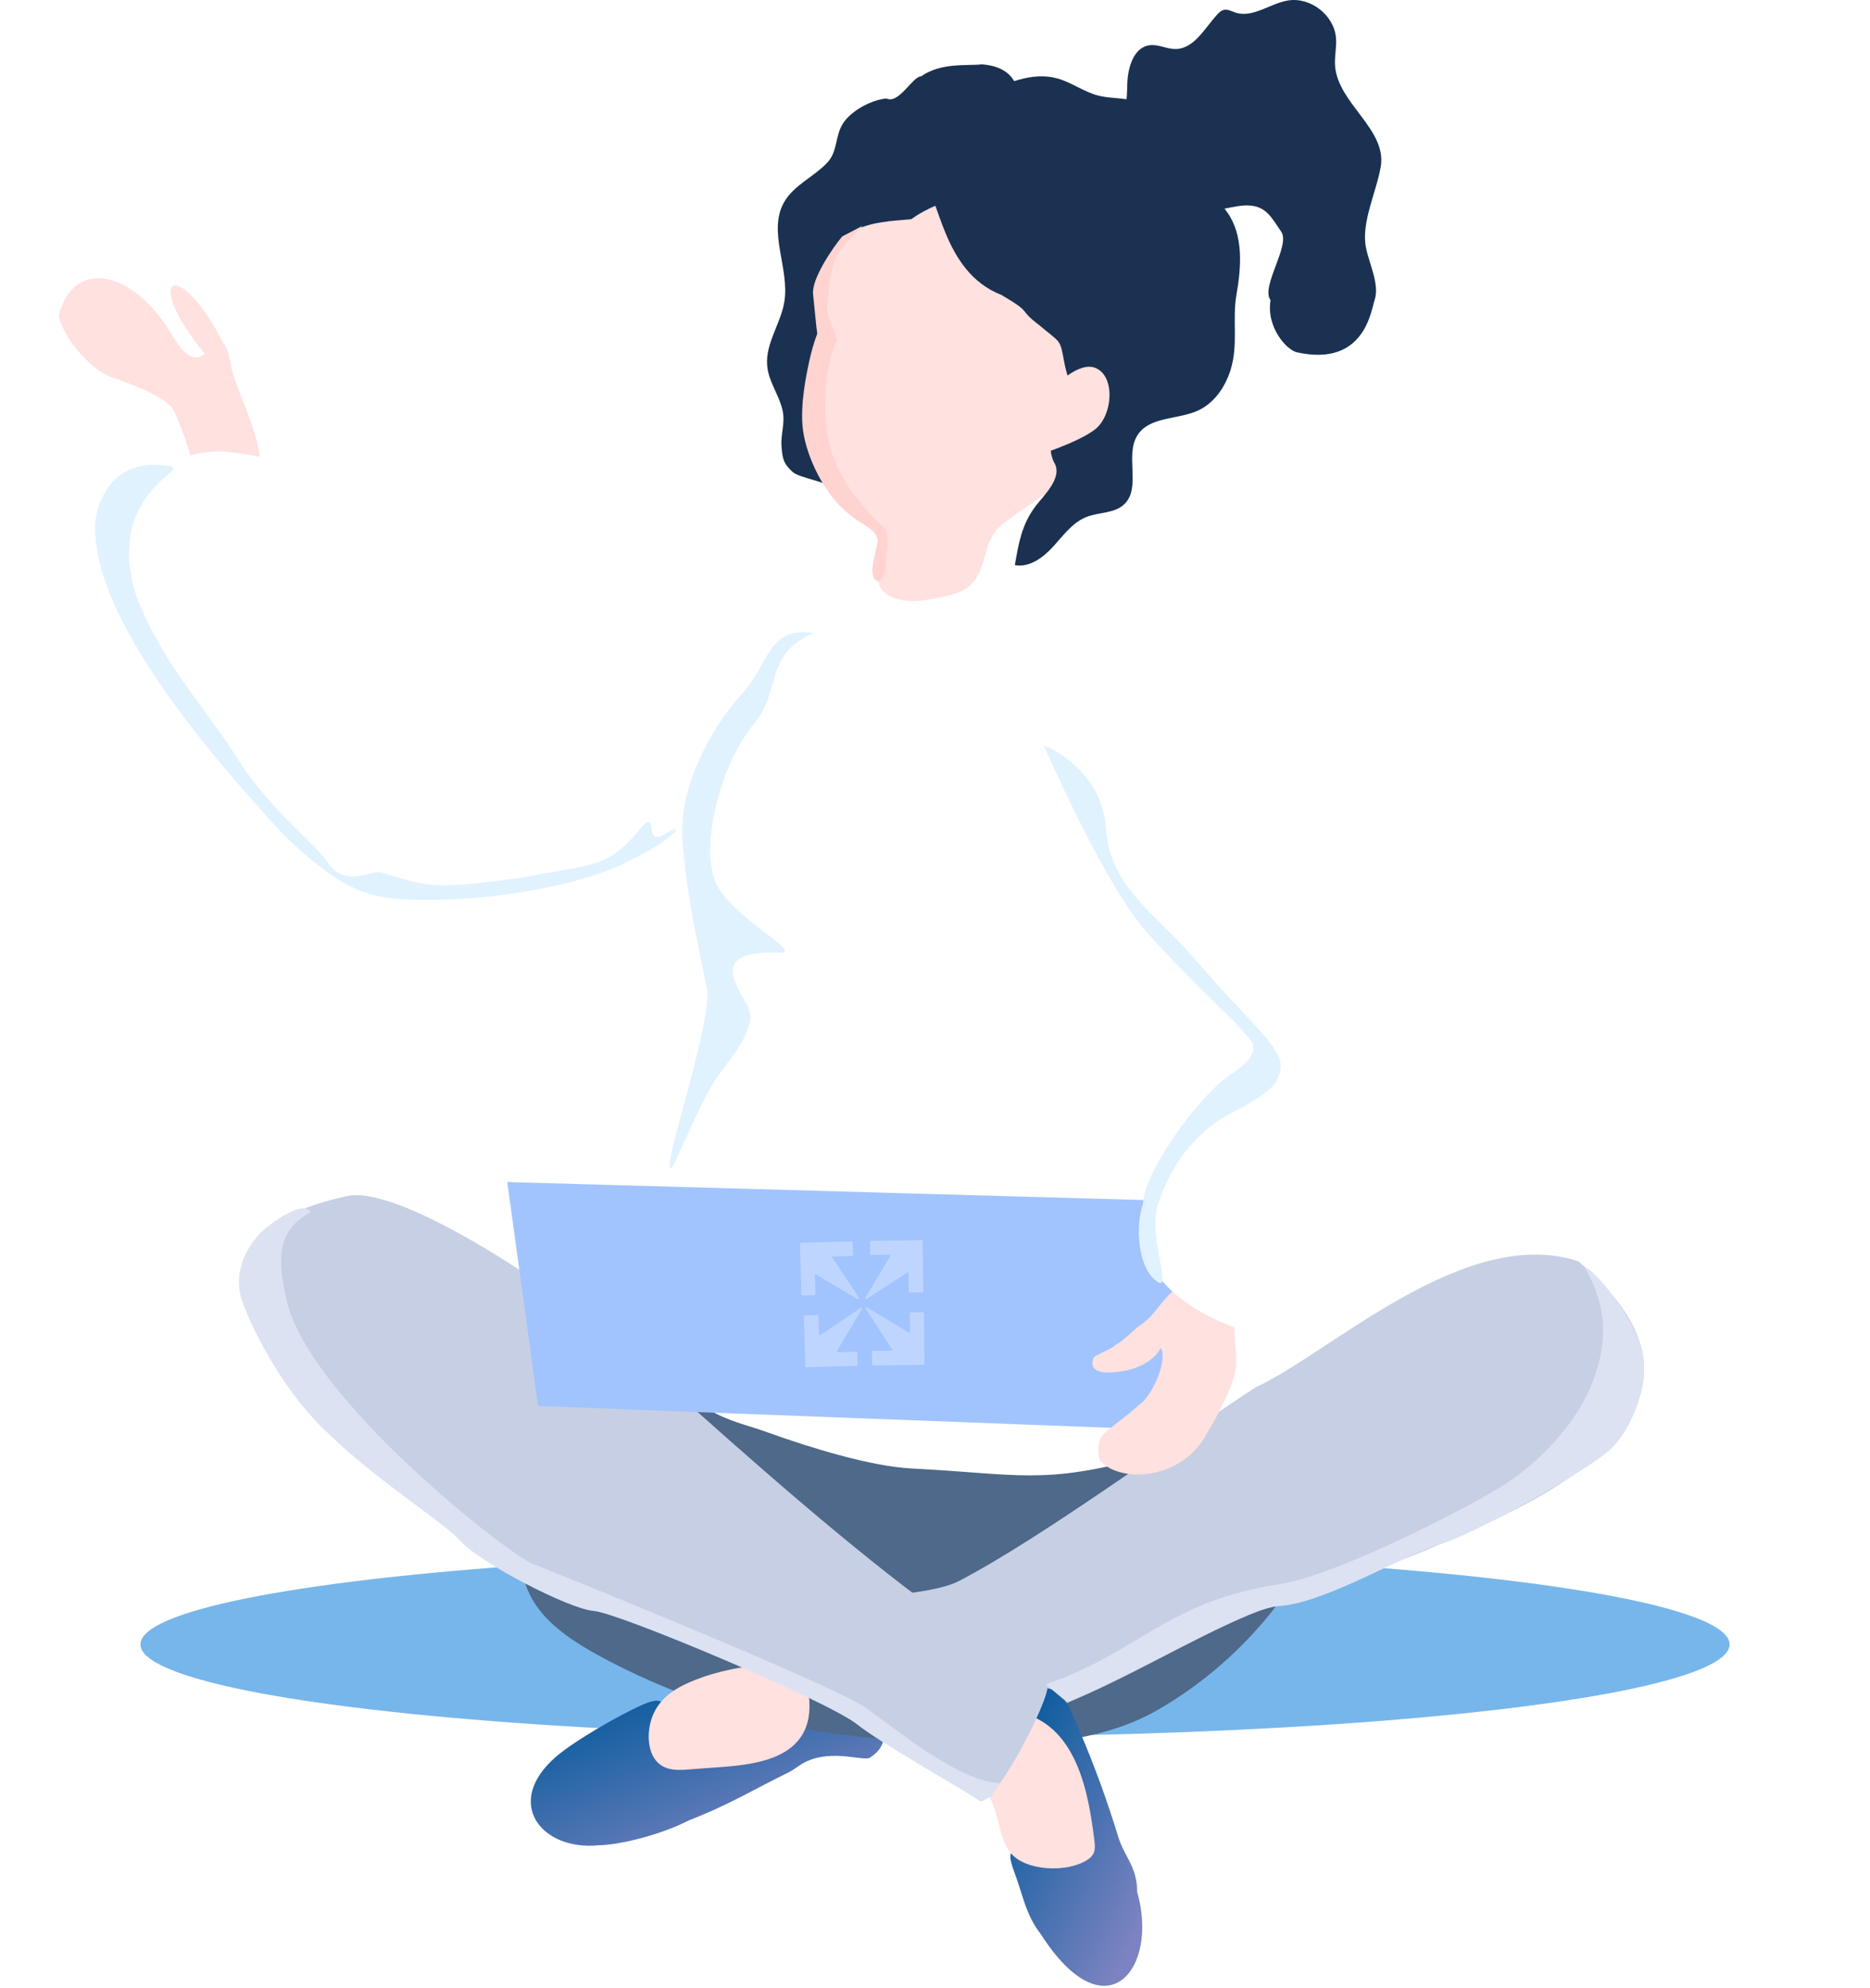 <svg width="253" height="269" viewBox="0 0 253 269" fill="none" xmlns="http://www.w3.org/2000/svg">
<g opacity="0.54" filter="url(#filter0_f)">
<ellipse cx="126.5" cy="222.5" rx="107.5" ry="12.5" fill="#0378D9"/>
</g>
<path d="M31.17 49.111C31.013 48.152 30.856 47.148 30.175 46.38C24.232 34.62 18.977 37.202 27.689 47.851C25.779 49.499 24.123 46.745 23.083 45.023C18.033 36.665 10.253 34.998 8.098 42.181C7.267 43.748 11.877 50.478 15.964 51.312C18.437 52.306 21.198 53.186 23.083 54.981C24.326 56.155 27.244 66.142 27.244 67.519C27.414 67.767 28.33 63.141 28.618 63.277C32.92 68.734 36.098 72.044 32.364 67.519C38.881 63.93 32.06 54.383 31.17 49.111Z" fill="#FFE1DF"/>
<path d="M48.596 84.069C47.675 72.918 46.746 71.947 42.129 66.043C39.917 63.21 38.284 62.027 31.076 61.178C21.194 60.012 12.593 70.801 12.762 71.512C12.762 83.063 26.188 99.346 38.566 112.677C47.711 121.41 50.928 121.841 59.258 121.74C68.164 121.627 68.253 120.378 81.736 117.097C86.623 117.04 98.554 106.771 101.669 103.001C105.258 98.644 110.065 92.141 109.421 86.678C111.903 79.588 108.757 80.101 98.701 82.549C81.736 86.678 65.286 109.431 57.774 102.799C56.654 101.435 54.783 101.258 53.585 97.538C52.824 95.176 51.952 96.438 50.632 91.959C49.999 89.812 48.821 86.782 48.596 84.069Z" fill="white"/>
<path d="M32.23 102.786C27.975 95.93 21.6 89.438 18.29 80.195C14.231 66.135 26.628 63.377 22.689 63.027C13.466 61.679 12.704 70.801 12.873 71.512C12.873 83.063 26.057 99.692 38.436 113.022C47.58 121.756 51.039 121.841 59.369 121.74C68.274 121.627 79.735 119.47 85.239 116.396C89.183 114.608 91.477 112.635 91.477 112.222C90.651 111.901 88.487 114.686 88.174 112.222C87.864 109.776 86.985 112.127 84.551 114.378C81.219 117.46 78.817 117.097 70.515 118.782C60.005 120.089 58.508 120.354 51.844 118.105C50.027 117.492 46.745 120.5 44.134 116.396C42.932 114.508 36.221 109.215 32.23 102.786Z" fill="#E1F2FF"/>
<path d="M106.651 239.838C101.978 242.107 98.783 244.141 93.246 246.287C89.31 248.315 83.746 249.641 81.004 249.675C73.2 250.449 68.118 243.902 75.171 237.743C77.665 235.564 83.93 231.971 86.966 230.65C91.447 228.709 88.964 232.456 90.522 235.447C92.305 238.89 93.558 238.743 96.786 237.084C100.94 234.951 103.592 232.535 108.491 232.569C109.845 232.581 117.742 228.637 118.329 229.856C118.781 230.782 121.423 235.447 117.808 237.743C117.142 238.522 112.749 236.516 108.898 238.441C108.13 238.825 107.419 239.466 106.651 239.838Z" fill="url(#paint0_linear)"/>
<path d="M70.635 209.159C71.584 200.942 75.703 194.419 83.311 190.852C89.485 187.951 96.415 187.274 103.176 186.405C118.233 184.475 132.602 182.544 147.806 183.143C159.962 183.617 167.457 193.99 173.145 204.227C176.735 210.672 175.73 213.697 171.226 219.092C167.061 224.07 162.016 228.302 156.373 231.508C145.198 237.851 128.042 236.282 115.728 234.917C104.113 233.619 92.747 230.154 82.385 224.747C75.726 221.271 69.71 217.162 70.635 209.159Z" fill="#4E6989"/>
<path d="M175.057 216.289C181.568 214.34 194.945 209.354 204.891 204.306C233.667 189.703 219.83 176.093 213.532 170.653C198.115 165.631 179.852 183.186 169.883 187.707C158.156 195.349 141.073 207.998 129.737 213.924C125.527 216.125 112.385 216.289 112.385 216.289C111.944 217.903 119.123 235.545 121.177 235.534C143.526 235.398 158.696 221.186 175.057 216.289Z" fill="#C7CFE4"/>
<path d="M146.034 234.138C148.054 238.856 149.815 243.687 151.316 248.608C152.107 251.204 153.856 252.566 153.856 256.009C156.846 266.399 149.614 275.475 140.808 261.69C138.788 259.116 138.411 256.459 137.26 253.388C135.567 248.862 137.896 251.272 140.921 249.883C144.409 248.281 144.318 247.039 142.84 243.777C140.932 239.567 138.675 236.835 138.946 231.993C139.025 230.661 139.397 229.104 140.628 228.585C141.564 228.189 142.682 228.573 143.427 229.262C144.172 229.95 144.612 230.898 145.03 231.824C145.368 232.58 145.707 233.359 146.034 234.138Z" fill="url(#paint1_linear)"/>
<path d="M123.836 76.651C118.113 75.883 111.785 78.841 106.988 80.94C102.925 82.712 102.993 87.837 102.09 91.719C86.051 111.121 97.338 124.933 95.566 137.992C94.719 144.234 88.542 162.953 88.576 169.262C88.61 174.319 82.394 168.173 81.999 173.331C81.705 177.293 85.622 174.86 81.999 176.474C80.17 177.287 84.166 175.673 82.326 176.474C80.497 177.276 78.928 179.432 79.854 181.204C80.294 182.05 81.163 182.558 81.999 183.021C86.525 185.538 91.051 188.066 95.566 190.583C99.02 192.514 100.358 192.547 104.082 193.891C109.354 195.787 117.722 198.412 123.321 198.694C137.78 199.428 141.076 200.977 155.038 197.128C163.826 191.87 165.879 191.52 164.051 183.021C162.177 174.274 161.259 175.723 157.353 167.72C149.992 158.665 150.148 156.874 147.731 151.501C141.655 137.992 155.964 126.734 150.049 94.124C148.356 89.519 149.376 86.178 141.816 82.21C136.353 79.343 129.773 77.441 123.836 76.651Z" fill="white"/>
<path d="M97.196 239.123C95.817 239.22 94.427 239.318 93.049 239.431C91.55 239.544 89.872 239.577 88.746 238.217C87.379 236.549 87.535 233.425 88.638 231.433C89.74 229.458 91.526 228.39 93.276 227.629C97.507 225.8 101.966 225.233 106.401 225.006C106.845 224.99 107.3 224.974 107.72 225.184C108.439 225.573 108.846 226.593 109.086 227.597C111.603 237.909 102.566 238.735 97.196 239.123Z" fill="#FFE1DF"/>
<path d="M148.064 249.045C148.131 249.62 148.199 250.241 147.951 250.772C147.77 251.155 147.443 251.449 147.082 251.675C144.395 253.39 138.848 253.198 136.782 250.772C134.728 248.334 135.264 243.593 132.645 241.787C126.641 237.645 132.138 230.071 138.413 231.809C145.738 233.841 147.285 242.645 148.064 249.045Z" fill="#FFE1DF"/>
<path d="M68.487 211.074C63.295 207.259 47.784 197.981 41.491 190.431C24.73 170.319 35.354 164.465 46.873 161.847C54.859 160.032 79.088 177.326 84.912 182.563C96.831 193.275 109.78 204.982 122.478 214.78C126.767 218.087 141.709 228.062 141.709 228.062C142.115 229.777 134.708 244.25 132.586 243.686C116.501 231.686 92.836 221.131 68.487 211.074Z" fill="#C7CFE4"/>
<path d="M43.966 193.55C37.938 187.729 34.005 179.518 32.792 176.14C31.31 172.012 33.626 168.053 36.064 166.078C37.898 164.593 41.3 162.509 42.013 164.014C38.326 166.065 37.072 168.915 38.82 176.14C42.014 189.334 68.726 210.317 72.104 211.616C75.482 212.915 112.817 228.024 117.234 231.143C120.768 233.637 129.921 241.242 135.298 241.242L134.108 243.096L132.674 243.726C128.862 241.301 119.063 235.802 115.945 233.307C112.047 230.189 83.723 218.236 80.345 217.976C76.966 217.716 65.013 211.48 62.415 208.621C59.816 205.763 51.501 200.826 43.966 193.55Z" fill="#DCE2F2"/>
<path d="M72.799 190.243L68.629 159.939L159.423 162.508L161.43 193.618L72.799 190.243Z" fill="#A1C4FF"/>
<g opacity="0.33">
<path d="M115.175 167.974L108.351 168.162C108.292 168.164 108.234 168.225 108.236 168.284L108.424 175.108C108.427 175.227 108.488 175.285 108.547 175.283L110.209 175.237C110.268 175.236 110.326 175.175 110.324 175.115L110.254 172.564C110.251 172.445 110.368 172.382 110.429 172.44L116.044 175.789C116.164 175.845 116.279 175.723 116.217 175.606L112.623 170.182C112.562 170.125 112.618 170.004 112.737 170.001L115.229 169.932C115.348 169.929 115.406 169.868 115.402 169.749L115.357 168.088C115.355 168.029 115.294 167.971 115.175 167.974Z" fill="#FAFCFF"/>
</g>
<g opacity="0.33">
<path d="M124.919 174.751L124.827 167.925C124.826 167.866 124.766 167.807 124.707 167.808L117.821 167.901C117.762 167.902 117.703 167.962 117.704 168.021L117.727 169.683C117.727 169.742 117.788 169.801 117.847 169.8L120.34 169.767C120.459 169.765 120.52 169.883 120.461 169.943L117.093 175.569C117.036 175.689 117.156 175.806 117.274 175.745L122.747 172.168C122.806 172.108 122.925 172.166 122.927 172.285L122.96 174.778C122.961 174.837 123.021 174.896 123.081 174.895L124.743 174.873C124.862 174.93 124.921 174.87 124.919 174.751Z" fill="#FAFCFF"/>
</g>
<g opacity="0.33">
<path d="M118.118 184.745L124.944 184.675C125.003 184.674 125.062 184.614 125.062 184.555L124.991 177.669C124.99 177.61 124.93 177.551 124.871 177.552L123.209 177.569C123.149 177.569 123.091 177.629 123.091 177.689L123.117 180.182C123.118 180.3 123 180.361 122.94 180.302L117.325 176.917C117.206 176.859 117.088 176.979 117.149 177.097L120.708 182.581C120.768 182.64 120.709 182.759 120.591 182.76L118.098 182.786C118.038 182.787 117.979 182.847 117.98 182.906L117.998 184.627C117.998 184.687 118.058 184.745 118.118 184.745Z" fill="#FAFCFF"/>
</g>
<g opacity="0.33">
<path d="M108.761 177.997L108.961 184.88C108.962 184.94 109.023 184.997 109.083 184.996L115.907 184.798C115.966 184.796 116.024 184.735 116.022 184.676L115.974 183.014C115.972 182.955 115.911 182.897 115.852 182.899L113.359 182.971C113.241 182.975 113.178 182.858 113.236 182.797L116.576 177.177C116.632 177.056 116.51 176.941 116.393 177.004L110.976 180.665C110.919 180.726 110.798 180.67 110.795 180.551L110.723 178.059C110.721 178 110.66 177.942 110.601 177.944L108.88 177.994C108.817 177.877 108.759 177.938 108.761 177.997Z" fill="#FAFCFF"/>
</g>
<path d="M154.157 179.389C153.651 179.696 151.902 181.534 150.918 181.971C150.859 182.363 147.751 183.47 147.932 183.821C147.635 184.592 147.41 186.244 151.9 185.525C154.833 185.055 156.607 183.425 157.047 182.356C158.002 184.078 155.985 188.487 154.503 189.763C153.021 191.038 152.481 191.507 150.613 192.93C149.429 193.832 148.083 194.681 148.775 197.552C151.44 200.796 160.101 200.309 163.372 193.784C164.433 192.188 166.176 188.611 166.821 186.797C167.989 183.511 166.261 180.175 167.44 176.89C165.049 174.987 166.821 169.461 159.991 173.988C157.624 174.755 156.485 177.974 154.157 179.389Z" fill="#FFE1DF"/>
<path d="M180.457 131.458C184.148 138.602 188.767 147.594 189.004 155.63C189.241 163.678 196.15 172.155 180.457 178.553C170.715 185.4 154.349 173.865 156.382 170.32C150.202 159.046 166.466 149.794 170.305 140.655C167.884 136.746 150.039 123.355 147.127 112.342C145.117 109.486 142.662 103.703 141.071 100.599C140.145 98.793 142.767 97.806 142.338 96.147C140.03 94.571 143.402 92.562 143.774 91.445C144.373 89.639 134.226 82.553 142.338 82.553C144.291 81.899 155.211 90.056 156.734 91.445C162.164 96.422 168.071 104.48 170.305 112.342C175.582 123.72 176.293 123.399 180.457 131.458Z" fill="white"/>
<path d="M155.336 126.352C150.213 120.644 143.957 106.971 141.213 100.873C143.835 101.848 149.19 105.446 149.629 112.033C150.178 120.266 156.476 123.568 162.331 130.521C168.186 137.473 173.048 141.306 173.231 143.867C173.414 146.428 171.864 147.899 166.558 150.643C161.252 153.388 158.247 158.172 156.689 162.947C155.187 167.552 159.109 175.668 156.182 173.107C153.84 171.058 153.665 165.509 154.641 162.947C154.641 158.606 162.313 148.125 166.558 145.344C171.864 141.868 168.657 140.391 168.108 139.476C167.559 138.561 161.74 133.488 155.336 126.352Z" fill="#E1F2FF"/>
<path d="M131.63 78.823C131.427 79.06 131.19 79.285 130.919 79.477C129.779 80.301 128.346 80.595 126.968 80.877C125.174 81.238 123.3 81.588 121.539 81.08C115.828 79.421 120.919 75.138 121.539 71.085C117.837 69.72 111.054 62.151 110.489 57.817C110.309 56.451 110.546 55.052 110.794 53.675C111.787 47.997 112.769 42.32 113.763 36.642C114.101 34.679 114.462 32.658 115.456 30.954C117.194 27.974 120.467 26.597 123.56 25.92C131.449 24.193 139.983 25.863 145.965 31.439C147.556 32.918 148.99 34.724 149.656 36.925C150.694 40.333 149.791 44.137 148.888 47.681C148.053 50.955 147.229 54.228 146.394 57.512C145.434 61.282 146.472 64.375 143.199 65.865C141.46 66.655 137.605 69.46 136.025 70.611C132.729 73.015 133.808 76.204 131.63 78.823Z" fill="#FFE1DF"/>
<path d="M122.248 30.641C122.011 30.912 121.796 31.205 121.605 31.521C120.645 33.158 120.656 35.212 119.708 36.86C118.207 39.456 114.618 40.483 113.534 43.282C112.654 45.573 113.816 48.158 113.478 50.585C113.094 53.237 110.916 55.382 110.656 58.034C110.43 60.326 111.22 63.78 112.202 65.856C111.898 65.213 108.094 64.649 107.236 63.859C105.927 62.64 105.87 62.03 105.735 60.382C105.599 58.745 106.254 57.289 105.882 55.562C105.43 53.441 103.974 51.669 103.794 49.468C103.534 46.465 105.645 43.779 106.119 40.81C106.841 36.307 103.827 31.318 106.085 27.356C107.405 25.031 110.148 23.925 111.965 21.961C113.342 20.471 112.967 18.416 114.05 16.7C115.145 14.985 117.914 13.495 119.934 13.326C121.605 14.138 123.481 10.323 124.61 10.334C127.405 8.393 130.898 8.952 132.84 8.703C139.827 9.247 137.357 15.825 138.43 18.331C139.491 20.814 136.82 22.277 134.89 23.891C131.695 26.566 125.092 27.412 122.248 30.641Z" fill="#1A3151"/>
<path d="M161.795 24.413C163.116 25.869 164.866 27.076 166.017 28.69C168.263 31.84 167.947 36.106 167.281 39.91C166.694 43.307 167.563 46.603 166.491 50.046C165.769 52.359 164.279 54.549 162.078 55.554C159.335 56.807 155.52 56.333 153.894 58.883C152.134 61.649 154.47 66.051 152.066 68.263C150.734 69.493 148.657 69.29 146.975 69.956C145.102 70.701 143.86 72.451 142.506 73.941C141.151 75.43 139.289 76.83 137.302 76.469C137.833 73.444 138.217 71.04 140.056 68.557C141.129 67.1 143.928 64.595 142.585 62.518C141.806 60.859 142.201 59.282 142.506 57.476C146.637 55.592 142.472 54.44 143.081 53.83C145.429 51.471 144.604 52.317 143.995 49.044C143.385 45.771 143.594 46.526 140.614 44.003C137.51 41.644 139.937 42.532 135.493 39.91C127.286 36.718 127.18 26.061 124.675 24.413C122.429 22.923 124.203 24.255 123.763 21.771C123.435 19.965 127.347 17.369 128.69 15.688C129.751 14.356 131.343 13.566 132.878 12.821C136.083 11.263 139.65 9.66 143.081 10.62C144.989 11.15 146.626 12.426 148.544 12.922C149.82 13.261 151.163 13.227 152.461 13.441C154.685 13.814 156.874 14.954 158.387 16.625C159.922 18.306 159.594 19.683 160.215 21.771C160.497 22.787 161.084 23.634 161.795 24.413Z" fill="#1A3151"/>
<path d="M152.52 11.283C152.599 9.116 153.367 6.43 155.511 6.125C156.685 5.956 157.825 6.633 159.01 6.633C161.539 6.633 162.961 3.856 164.665 1.983C164.925 1.7 165.207 1.43 165.58 1.339C166.11 1.226 166.629 1.52 167.137 1.7C169.496 2.479 171.81 0.47 174.259 0.064C177.296 -0.433 180.479 2.039 180.749 5.098C180.862 6.362 180.535 7.626 180.625 8.879C180.975 13.981 187.646 17.468 186.811 22.525C186.246 25.934 184.136 30.081 184.802 33.478C185.22 35.645 186.694 38.522 185.972 40.61C185.498 41.953 184.66 49.69 175.475 47.674C174.086 47.369 171.293 44.296 171.898 40.61C170.521 38.815 174.62 33.216 173.345 31.354C172.07 29.492 171.347 27.977 169.101 27.808C166.923 27.649 164.665 28.914 162.622 28.135C160.986 27.514 160.038 25.753 158.457 24.986C156.979 24.275 155.241 24.557 153.626 24.331C152.001 24.105 150.206 22.875 150.489 21.261C150.556 20.866 150.748 20.494 150.703 20.098C150.568 18.992 148.796 18.699 148.66 17.593C149.755 16.475 150.839 17.175 151.775 15.606C152.52 14.398 152.464 12.638 152.52 11.283Z" fill="#1A3151"/>
<path d="M131.671 77.741C131.468 77.978 131.231 78.203 130.96 78.395C129.82 79.219 128.386 79.513 127.009 79.795C125.215 80.156 123.341 80.506 121.58 79.998C115.869 78.339 118.623 76.488 119.244 72.436C113.1 68.834 108.649 63.497 108.649 55.273C108.469 53.907 110.023 46.725 110.776 45.327C111.53 43.929 108.671 38.911 113.1 33.238C116.775 28.529 124.536 30.58 125.529 28.875C124.639 30.402 121.887 36.787 124.98 36.109C132.87 34.383 126.716 34.972 132.698 40.547C134.29 42.026 124.863 42.283 125.529 44.484C126.567 47.893 134.343 44.101 133.44 47.645C132.605 50.919 126.813 48.12 125.978 51.405C125.019 55.175 124.853 58.321 121.58 59.811C119.842 60.601 137.089 66.6 135.508 67.751C132.213 70.156 133.849 75.122 131.671 77.741Z" fill="#FFE1DF"/>
<path d="M222.25 183.05C221.403 178.682 215.567 171.506 214.435 171.506C217.455 176.905 217.554 181.531 215.493 186.923C212.917 193.662 206.803 198.993 202.613 201.461C195.339 205.744 179.913 213.321 173.154 214.341C157.842 216.652 154.025 223.651 141.469 227.905L144.379 230.33C154.077 226.37 168.238 217.611 173.154 217.294C179.299 216.898 190.401 210.158 194.762 208.969C199.123 207.779 214.528 199.134 217.761 196.225C220.595 193.674 223.146 187.671 222.25 183.05Z" fill="#DCE2F2"/>
<path d="M100.277 93.992C104.193 89.797 103.816 84.724 110.056 85.637C103.207 88.757 105.888 93.273 101.99 97.978C97.118 103.858 94.411 115.709 97.267 120.246C100.123 124.782 108.76 129.001 105.514 128.896C95.097 128.56 100.321 133.894 101.329 136.583C102.337 139.271 98.862 143.173 97.267 145.397C94.061 149.87 90.425 160.724 90.594 157.532C90.761 154.34 96.425 137.789 95.609 133.665C94.447 127.798 93.007 122.016 92.335 113.783C91.663 105.551 97.458 97.013 100.277 93.992Z" fill="#E1F2FF"/>
<path d="M148.205 49.783C146.017 48.881 142.724 52.043 141.942 53.297L139.766 59.9C139.766 59.9 139.31 61.431 139.766 61.807C139.766 61.807 145.86 59.936 148.205 58.056C150.551 56.176 150.94 50.911 148.205 49.783Z" fill="#FFE1DF"/>
<path d="M110.004 39.819C109.773 37.738 112.659 33.534 113.943 31.993L116.682 30.564C116.168 31.271 115.142 31.993 113.568 34.017C112.221 35.751 112.027 40.397 111.93 41.745C111.853 42.824 112.916 44.476 113.237 46.082C112.563 47.334 111.643 50.311 111.643 55.089C111.643 61.06 113.548 65.62 119.822 71.697C120.113 71.979 120.15 74.095 120.031 74.444C119.634 75.598 120.231 78.362 118.882 78.555C117.804 78.709 118.004 76.693 118.165 75.986L118.768 73.15C118.418 71.415 117.143 71.448 114.694 69.432C111.543 66.837 109.17 61.995 108.645 58.245C108.166 54.825 109.19 50.247 109.479 48.899C109.71 47.82 110.088 46.398 110.569 45.146C110.408 44.087 110.235 41.899 110.004 39.819Z" fill="#FFD3D0"/>
<defs>
<filter id="filter0_f" x="0" y="191" width="253" height="63" filterUnits="userSpaceOnUse" color-interpolation-filters="sRGB">
<feFlood flood-opacity="0" result="BackgroundImageFix"/>
<feBlend mode="normal" in="SourceGraphic" in2="BackgroundImageFix" result="shape"/>
<feGaussianBlur stdDeviation="9.5" result="effect1_foregroundBlur"/>
</filter>
<linearGradient id="paint0_linear" x1="71.814" y1="232.098" x2="82.477" y2="259.744" gradientUnits="userSpaceOnUse">
<stop stop-color="#055A9C"/>
<stop offset="1" stop-color="#7C83C0"/>
</linearGradient>
<linearGradient id="paint1_linear" x1="136.689" y1="233.382" x2="161.588" y2="245.408" gradientUnits="userSpaceOnUse">
<stop stop-color="#055A9C"/>
<stop offset="1" stop-color="#7C83C0"/>
</linearGradient>
</defs>
</svg>
